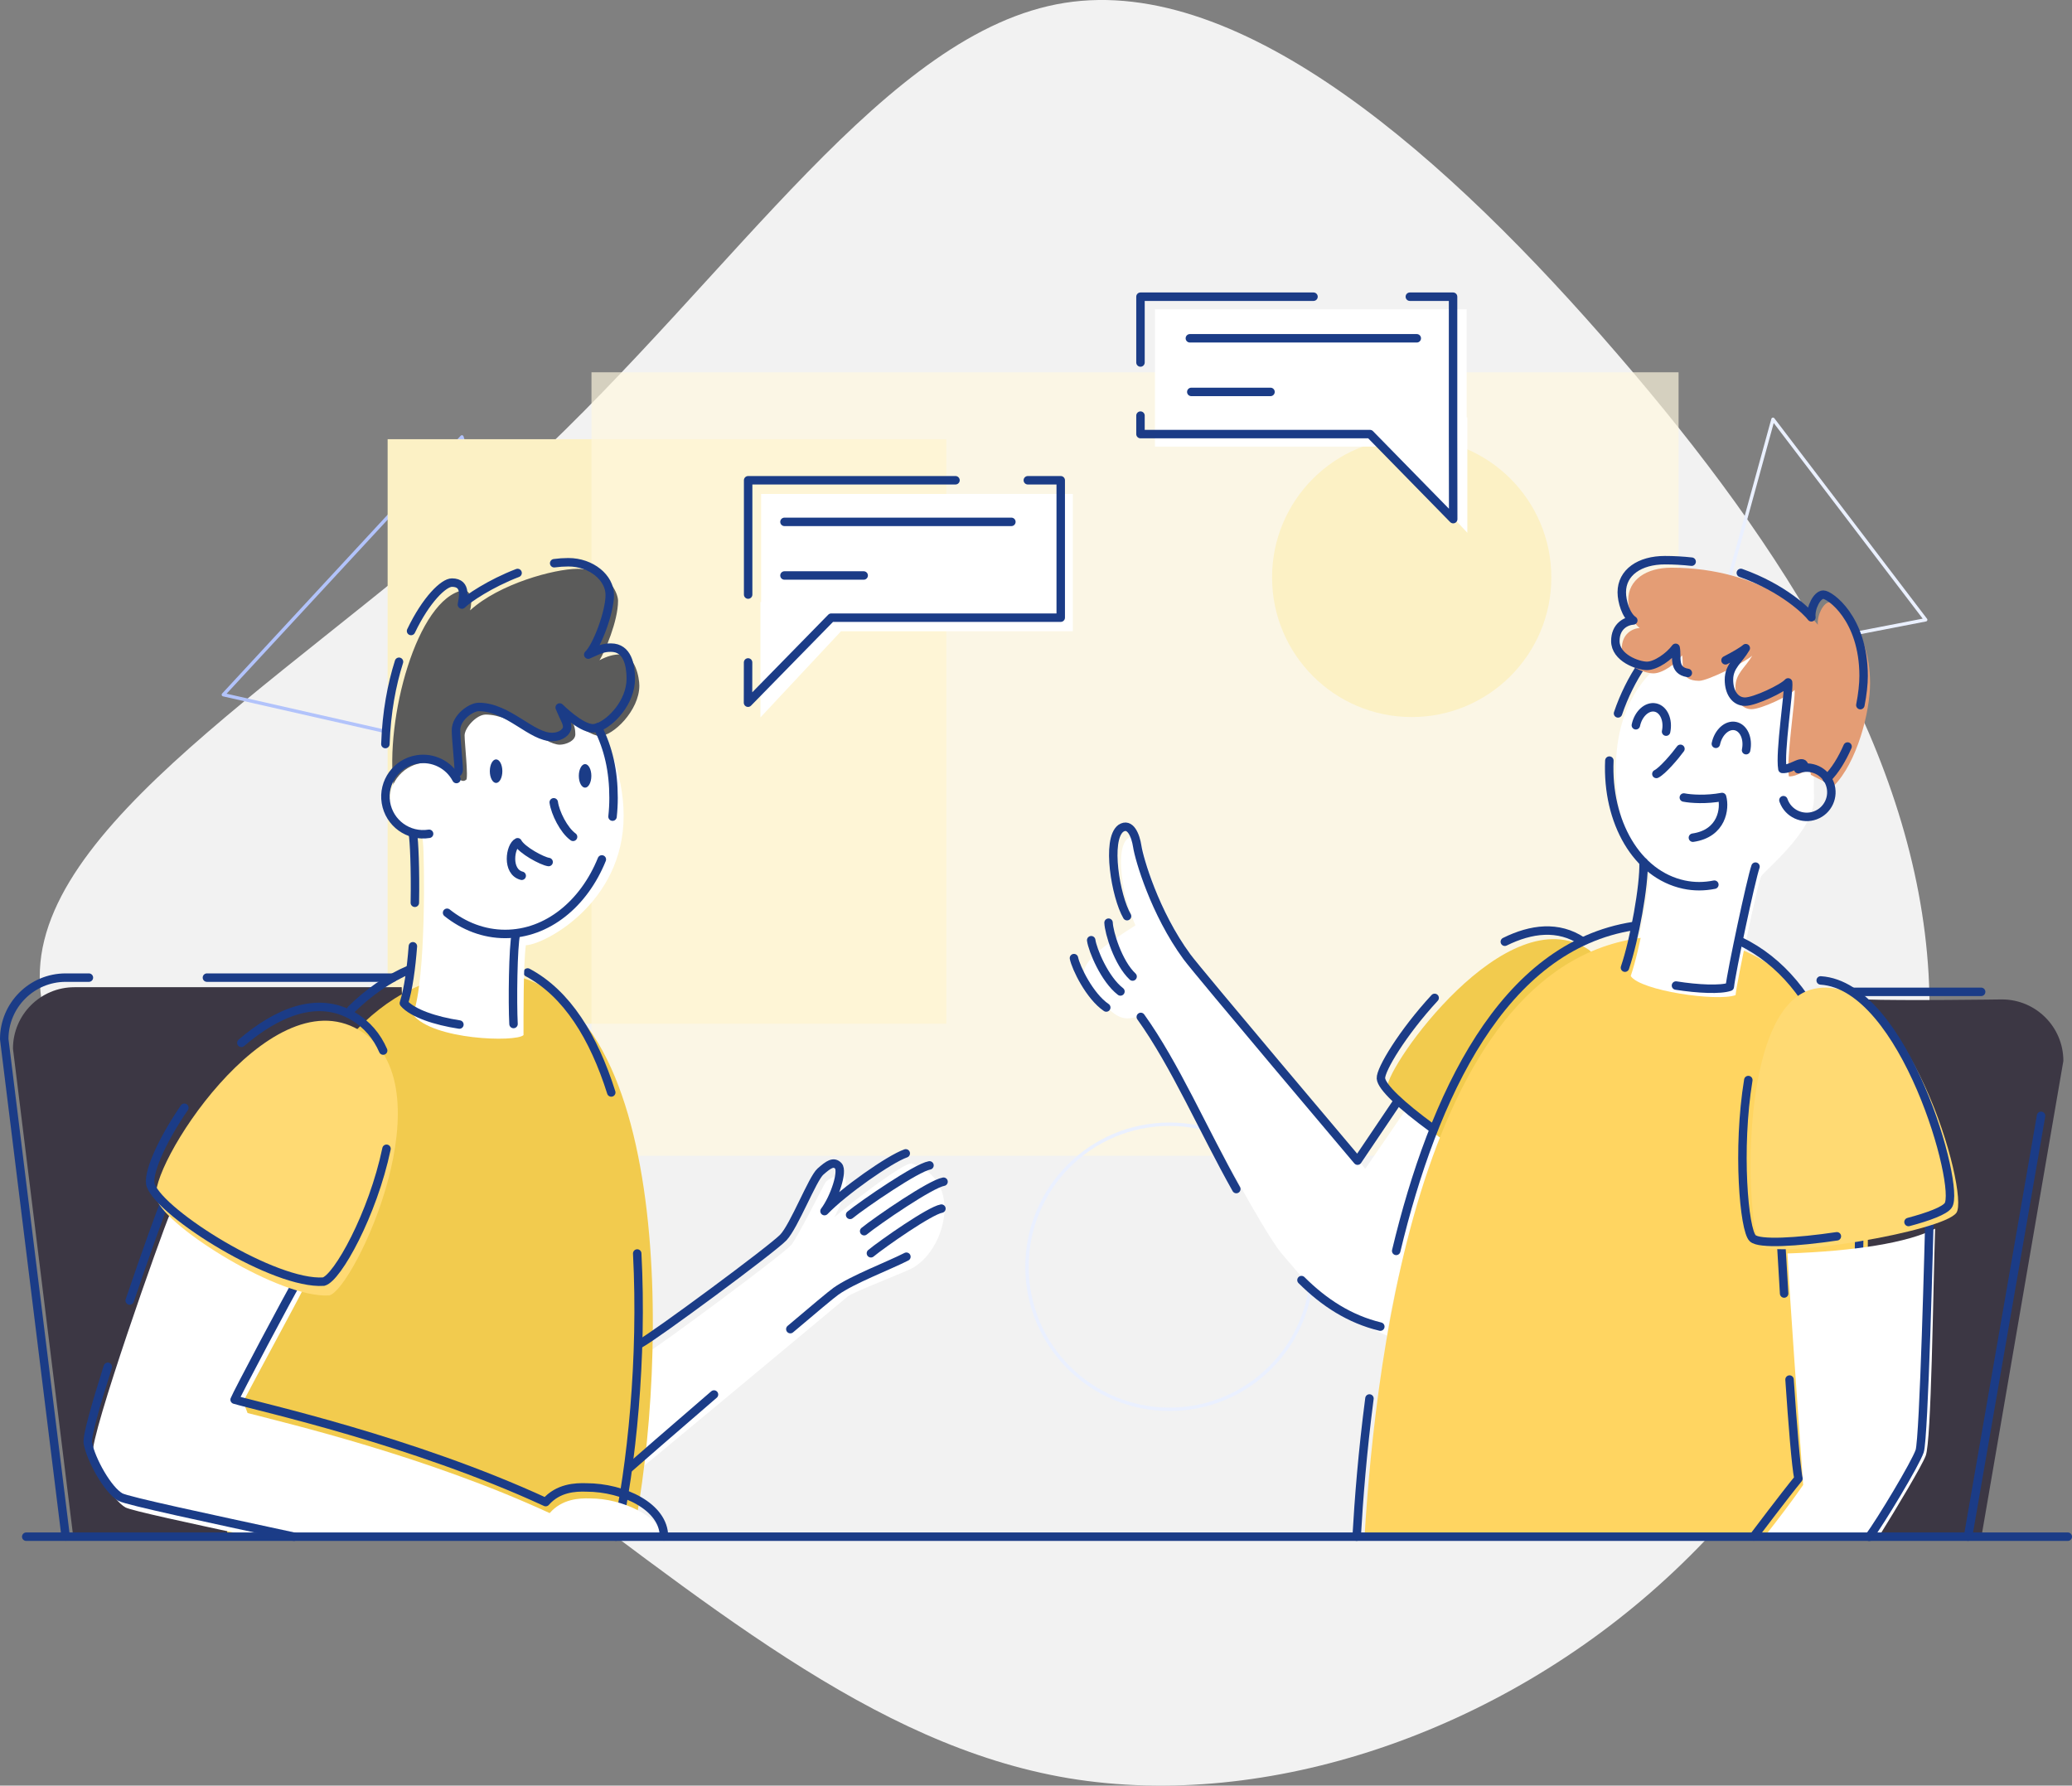 <?xml version="1.0" encoding="utf-8"?>
<!-- Generator: Adobe Illustrator 25.1.0, SVG Export Plug-In . SVG Version: 6.00 Build 0)  -->
<svg version="1.1" id="Layer_1" xmlns="http://www.w3.org/2000/svg" xmlns:xlink="http://www.w3.org/1999/xlink" x="0px" y="0px"
	 viewBox="0 0 6120.9 5275.1" style="enable-background:new 0 0 6120.9 5275.1;" xml:space="preserve">
<rect x="0" y="0" width="6120.9" height="5275.1" fill="#808080" stroke="none"/>
<style type="text/css">
	.st0{fill:#F2F2F2;}
	.st1{fill:none;stroke:#B2C3FB;stroke-width:10;stroke-linecap:round;stroke-linejoin:round;}
	.st2{fill:none;stroke:#EAF0FF;stroke-width:10;stroke-linecap:round;stroke-linejoin:round;}
	.st3{fill:#FCF1C5;}
	.st4{opacity:0.67;fill:#FFF7DE;enable-background:new    ;}
	.st5{fill:#FFFFFF;}
	.st6{fill:#3C3744;}
	.st7{fill:#F2CB4E;}
	.st8{fill:none;stroke:#1B3C87;stroke-width:25;stroke-linecap:round;stroke-linejoin:round;}
	.st9{fill:#FFD561;}
	.st10{fill:#FFDA73;}
	.st11{fill:#5B5B5A;}
	.st12{fill:#1B3C87;}
	.st13{fill:#E49D75;}
</style>
<g id="Layer_2_1_">
	<g id="Layer_1-2">
		<path class="st0" d="M4777.4,1045.4c497.9,576.3,882.6,1186.1,919.8,1831.9c36,645.8-276.6,1328.9-774.5,1785.6
			c-496.6,456.7-1179.7,687-1765,590.5c-584.1-97.8-1072.9-522.3-1693-979C846,3817.8,94.7,3328.9,117.9,2864.5
			c21.9-465.7,818.2-908.2,1438.3-1485.9C2176.2,802.3,2618.8,92.2,3144.9,8.5S4280.9,469.1,4777.4,1045.4z"/>
		<path class="st1" d="M659.8,2052.3l352.4-380.8l352.4-380.8l153.6,495.6l153.6,495.6l-506-114.8L659.8,2052.3z"/>
		<path class="st2" d="M5237.6,1238.6l-197.2,718l648.3-125.6L5237.6,1238.6z"/>
		<path class="st3" d="M1145.1,1297.5h1650.5v1726.8H1145.1V1297.5z"/>
		<path class="st4" d="M1747.3,1099.8h3211.4v2314.4H1747.3V1099.8z"/>
		<path class="st3" d="M3757.8,1705.8c0-227.8,184.7-412.5,412.5-412.5s412.5,184.7,412.5,412.5s-184.7,412.5-412.5,412.5
			S3757.8,1933.6,3757.8,1705.8z"/>
		<path class="st2" d="M3033.8,3742.3c0-232.6,188.6-421.1,421.1-421.1s421.1,188.6,421.1,421.1s-188.5,421.1-421.1,421.1
			S3033.8,3974.9,3033.8,3742.3z"/>
		<path class="st5" d="M4332.7,913.8v319.3h2v340.8l-238.1-254.6h-684.7V913.8H4332.7z"/>
		<path class="st5" d="M2248.4,1459.4v319.2h-2v340.8l238.1-254.6h684.7v-405.5H2248.4z"/>
		<path class="st5" d="M4773.5,2273.1c0,228.3,99.2,269.7,99.2,311.1s-45,268.5-57.8,298.4c33.5,46.9,269.7,71.2,314.8,59.1
			c3.6-44.4,60.3-333.7,73.1-353.1s155.9-134,155.9-228.9c0-212.5-14-495-155.3-495C5031.6,1864.6,4773.5,1948,4773.5,2273.1z"/>
		<path class="st6" d="M5486.2,2952.5c-110.5,2.7-349.1,45.5-349.1,45.5c-1.4,116.6,30.4,1352.5,35.2,1538.4h681.6l241.5-1402.3
			c0-100.3-81.3-181.6-181.6-181.6c0,0,0,0,0,0c0,0-293.4,4.2-407.3,0C5500.4,2952.3,5493.6,2952.3,5486.2,2952.5z"/>
		<path class="st5" d="M1903,4002.4c38.9-21.4,414.5-299.4,435.1-325.4s94.3-174.6,100.5-184.2s45.6-27.8,50.6-23.6
			c30.3,25.7-18.2,113.1-24,126.5c28.2-25.7,206.4-165.1,228.2-158.2c157,49.3,98.2,258.8-0.4,309.9c-27,14-174.8,70.4-189,82.8
			s-636,530.1-649.9,540C1846.2,4334.4,1864.1,4023.8,1903,4002.4z"/>
		<path class="st5" d="M4154.1,3276.1c-26.8,39.6-94.4,138.4-121.2,177c-287.9-378.8-586-598.2-664.2-972
			c-75.8-48.2-71.4,123.8-14.5,252.6c-88.9,56.8-173,113.9-147.1,156c99,161.2,128.8,110.5,165.8,113.8s333.2,610.6,418.6,706.1
			c62.9,70.4,111.8,152.7,306.2,236.4c20.9-177.9,151.9-599.3,178.7-631.2C4252.2,3297.6,4180.9,3236.5,4154.1,3276.1z"/>
		<path class="st7" d="M4249.7,3357.6c-89.1-68-149.4-121.5-151-146.6c-3.8-59.4,352.4-565.9,594.8-405.3
			C4796.3,2880.4,4426,3489.1,4249.7,3357.6z"/>
		<path class="st8" d="M4445.4,2782.1c78.1-38.7,158.2-48.5,228.7-1.7"/>
		<path class="st8" d="M4230.4,3332.3c-90.5-66.2-149.4-121.5-151-146.6c-1.6-25.7,64-135,158.7-237.7"/>
		<path class="st9" d="M4919.2,2765.7c-712.8,6.5-855,1230.6-888,1770.7h1349.4c170.3-529.8,296.2-1660.2-349.4-1762.2
			C4994.2,2768.3,4956.7,2765.5,4919.2,2765.7z"/>
		<path class="st6" d="M219.9,2916.4c-100.3,0-181.6,81.3-181.6,181.6c0,0,0,0,0,0c0,0,130.7,1058,178.3,1443.7h982.2
			c-0.1-62.2-2-1374.5-12.1-1625.3L219.9,2916.4z"/>
		<path class="st7" d="M1435.3,2873c-653.5,0-782.7,1139.8-763.6,1668.7h1197.8C1976.1,4018,1993.8,2873,1435.3,2873z"/>
		<path class="st8" d="M1882.4,3703.1c16.2,309-16.6,630.7-62.9,836.4"/>
		<path class="st8" d="M1558.6,2872.9c116.3,61.9,195.6,191.2,247.1,354.5"/>
		<path class="st8" d="M1037,2982.8c51.7-51,109.2-91.6,173.3-118.8"/>
		<path class="st8" d="M1890.4,3969.8c43.9-23.1,391.4-280,423.7-314.1s86-173.8,109.5-194.5s39.1-32,53.1-16.6s-10.6,92.7-41,133.3
			c57.4-59.5,192.3-154,240-170.6"/>
		<path class="st8" d="M2109.2,4119.7c-122.4,105.5-233.2,201.6-252.7,219.1"/>
		<path class="st8" d="M2677.6,3712.6c-53.5,27.3-159.2,67.1-208,101.9c-13.9,9.9-66.2,53.7-134.9,112"/>
		<path class="st8" d="M2511.3,3589c16.7-13.8,68.3-50.7,119.8-84c47.8-31,95.4-58.8,114.7-62.2"/>
		<path class="st8" d="M2552.8,3637.2c16.7-13.8,68.3-50.7,119.8-84c47.8-30.9,95.4-58.8,114.7-62.2"/>
		<path class="st8" d="M2572.8,3702.4c14.8-12.4,60.6-45.7,106.3-75.8c42.4-27.9,84.7-53,101.9-56.1"/>
		<path class="st5" d="M5202.9,2584.9c-13,37.1-71.5,311.6-75.9,354.9c-55,19.8-281.3-13.1-309.7-56.4
			c27.8-81.6,57.4-243.6,54.9-311.6"/>
		<path class="st8" d="M4800.3,2858.7c27.8-81.6,57.4-243.6,54.9-311.6"/>
		<path class="st8" d="M5185.9,2560.2c-13,37.1-71.5,311.6-75.9,354.9c-26.7,9.6-93.8,6.8-159-3.6"/>
		<path class="st8" d="M4779.8,2107.5c17.5-52.2,43.4-103.2,69.9-141.8"/>
		<path class="st8" d="M5064.4,2613.5c-29.8,6-60.1,6.2-89.9-0.2c-139.4-29.8-228.2-185.2-220.3-366.3"/>
		<path class="st8" d="M5139.4,2779.8c498.7,240,370.5,1285.9,208.3,1759.3"/>
		<path class="st8" d="M4124.5,3695.4c109.3-456.4,314.9-900.2,701.5-959.7"/>
		<path class="st8" d="M4007.7,4539.6c6.1-108.8,17.3-251.1,37.8-408.2"/>
		<path class="st8" d="M5286.5,4075.5c9,133,18.8,255.8,26.3,292.5c-39.8,48.4-132.3,171.2-132.3,171.2"/>
		<path class="st8" d="M5261.5,3669.4c1.1,16.7,4.5,75.1,9,151.9"/>
		<path class="st8" d="M4129.2,3252.5c-13.3,19.5-118.9,176.3-118.9,176.3s-472-558.5-504-602.3
			c-95.7-130.7-141.3-290.4-146.6-325.5c-5-33.1-21-72.3-48.7-53.9c-43.8,33-15.2,201.8,18.4,259.4"/>
		<path class="st8" d="M3274.8,2725.8c1.1,29.1,27.9,118.6,71,159.1"/>
		<path class="st8" d="M3223.5,2777.6c4,28.8,39.5,115.2,86.4,151.4"/>
		<path class="st8" d="M3172.6,2830.5c5.7,28.6,46.3,112.6,95.4,145.9"/>
		<path class="st8" d="M3652.2,3512.7c-97.7-173.6-180.7-366.9-282.2-508.5"/>
		<path class="st8" d="M4077.6,3919.1c-90.4-21.8-166.4-71-232.9-137.4"/>
		<path class="st8" d="M4832.5,2142.6c7.2-34.1,33-57.6,57.7-52.4s38.8,37.1,31.6,71.2"/>
		<path class="st8" d="M5068.8,2197.4c7.2-34.1,33-57.6,57.7-52.4s38.8,37.1,31.6,71.2"/>
		<path class="st8" d="M4964.2,2212.2c-14.6,20.3-53,65.5-71.1,74.2"/>
		<path class="st8" d="M4974.2,2356c21,4.2,66.7,7.2,113-1.5c9.5,33.9,0,107.8-86.2,120.2"/>
		<path class="st8" d="M611.3,2888.1H1161"/>
		<path class="st8" d="M194,4539.2L12.5,3069.8c0-100.3,81.3-181.7,181.7-181.7c0,0,0,0,0,0h68.4"/>
		<path class="st8" d="M5852.5,2930.1h-380.2"/>
		<path class="st8" d="M5813.8,4539.5l215.7-1243.1"/>
		<path class="st8" d="M2209.9,1957l-0.2,118.9l245.9-251.2h677.9v-405.9h-97.2"/>
		<path class="st8" d="M2822.6,1418.8h-612.5v337.7"/>
		<path class="st8" d="M2317.4,1541.7h670.3"/>
		<path class="st8" d="M2317.4,1700.1h234"/>
		<path class="st8" d="M4164.8,876.5h127.7v405.9l0.4,251.2L4047,1282.4h-677.9v-54.6"/>
		<path class="st8" d="M3369.1,1070.9V876.5h511.1"/>
		<path class="st8" d="M4185.3,999.4H3515"/>
		<path class="st8" d="M3753.2,1157.8h-234"/>
		<path class="st5" d="M501.5,3584.1l0.7,1.8c-23.8,53.4-237.2,657.5-227.8,707.5c9.4,50.4,59.4,139.2,96.2,159.8
			c16.8,9.4,185.2,45.5,386,88.6h1211.1c-24.7-63-128.1-115-223.8-115.1c-32.4-1.1-83.2,1.1-120.1,43.3
			c-364.9-168.4-773.6-264.6-892.4-295.6l-13-33.7c39.5-75.6,158.6-294.2,175.2-328.3c-63.3-32.2-387.8-225.6-390.6-227.3l-0.2-0.6
			c0,0.1-0.1,0.3-0.2,0.4L501.5,3584.1z"/>
		<path class="st8" d="M318.5,4037.8c-36,113.4-62.5,206.8-59,225.2c9.4,50.4,59.4,139.2,96.2,159.7c20.3,11.4,258.6,62.1,512.7,117
			"/>
		<path class="st8" d="M486.2,3553.8c-9.4,20.4-55.1,147.1-103,288.2"/>
		<path class="st8" d="M881.8,3779.9c-24.6,40.1-184.6,342.4-188.7,355c75.7,22.1,525.1,120.9,918.9,302.6
			c36.9-42.1,87.6-44.4,120.1-43.3c110.4,0.2,229.3,57.3,229.3,145"/>
		<path class="st10" d="M1059.8,3042.5c272.4,159.2-13.1,765.1-86.8,784.4c-144.8,10-478.4-199.1-510.5-283.7
			S791,2885.3,1059.8,3042.5z"/>
		<path class="st8" d="M1141.8,3393.7c-40.6,193.7-145.2,381.9-185.8,392.5c-144.8,10-478.4-199.1-510.5-283.8
			c-11.8-31,29.2-127.6,99.1-229.9"/>
		<path class="st8" d="M713,3080.8c104.5-89.8,224.3-140.7,329.8-79c42,24.6,70.8,59.8,89.1,101.8"/>
		<path class="st5" d="M1220.1,2997.4c39.7-107.8,33.5-470.2,29.6-506.1c-4.7-43.3-37.3-355.3,40.9-421.2s198.5-139.8,269.5-134.7
			s282.2,217.6,282.2,475s-234,380.3-288.9,382c-7.5,57.1-6.9,210.1-6.9,265.5C1524,3079.5,1277.7,3072.2,1220.1,2997.4z"/>
		<path class="st11" d="M1259.2,2265.7c-36.7-2.2-65.2,30.8-95.8,62.4c-27.4-203.1,68.3-560.2,205.6-584.6
			c23.6,0.9,26.6,32.2,19.7,59.7c86.1-78.6,247.9-122.2,316.6-122.8c89,0,120.5,70.2,120.5,94.3c0,61-40,152.1-54.7,175.7
			c23.5-12.5,42.4-17.1,60.6-17.1c45.8,0,57,71,57,92.2c0,73.8-78.2,149-117,149c-18.2,0-68.5-28.3-83.7-49.5
			c5.4,15.7,11.3,20.1,11.6,44.2c0.2,19.9-28.8,30.8-46,30.8c-45.6,0-136.1-89-218.8-89c-27.5,0-62.3,39.4-62.3,61.7
			s11.6,127.2,4.6,130.9c-21.4,16.8-31.3-33.2-116.1-38.7"/>
		<path class="st8" d="M1777.9,2538.9c-52.8,130.7-160.9,220.2-285.6,220.2c-63.1,0-122-23-171.6-62.6"/>
		<path class="st8" d="M1765.9,2148.8c31.5,62.3,46.6,129.1,46.6,208.3c0,18.5-1,37-3,55.4"/>
		<path class="st8" d="M1517,3025.1c-3.4-63.8-1.5-229.9,7.1-266.1"/>
		<path class="st8" d="M1219.7,2795.5c-5,65.1-13.3,126.1-26.6,168.1c25.3,29.7,93.3,52.4,164,63.1"/>
		<path class="st8" d="M1219.5,2462.8c3.9,18.6,7.8,104.9,6,204.2"/>
		<path class="st12" d="M1447,2278.2c0-19.2,8.3-34.8,18.5-34.8s18.5,15.6,18.5,34.8s-8.3,34.8-18.5,34.8S1447,2297.4,1447,2278.2z"
			/>
		<path class="st12" d="M1709.9,2292.1c0-19.2,8.3-34.8,18.5-34.8s18.5,15.6,18.5,34.8s-8.3,34.8-18.5,34.8
			S1709.9,2311.4,1709.9,2292.1z"/>
		<path class="st8" d="M1635.8,2370.2c4.3,30.7,29.4,82.1,57.1,102"/>
		<path class="st8" d="M1620.7,2546.6c-19-2.6-79.5-35-91.6-58.4c-22.5,10.8-33.7,87.3,12.1,99"/>
		<path class="st8" d="M1766.3,2148.7c-4.7,1.8-9.8,2.8-14.8,2.9c-36.6,0-98.1-61.5-98.1-61.5c13.8,33.9,22.1,43.5,22.1,57.4
			s-17.3,29-42.8,29.7c-62.2,1.8-131-88.7-218.4-88.7c-22.8,0-67.3,31.2-67.3,68.8c0,25.4,8,98.5,8,116c0,7-4,11.7-11.5,14.8"/>
		<path class="st8" d="M1637.1,1663.9c13.9-1.9,27.9-2.9,41.9-2.9c67.7,0,122.3,45.6,122.3,96.7s-38,152-63.6,176.2
			c33.9-15.2,43.5-20.7,67-20.7c49.5,0,58.7,52.5,58.7,91.9c0,69.1-58.2,129.9-97.1,143.6"/>
		<path class="st8" d="M1214.3,1864.1c44.6-93.4,96.6-143,120.7-143c46.6,0,31.5,49.1,29.6,64.9c17-17.4,83.8-62.4,164.4-93.3"/>
		<path class="st8" d="M1138.5,2198.1c3.2-94.2,18.8-175.6,40.2-243.1"/>
		<path class="st5" d="M1280.4,2473.9c-60.7,9.8-117.8-31.5-127.6-92.2c-9.8-60.7,31.5-117.8,92.2-127.6
			c47.2-7.6,93.9,15.7,116.2,58"/>
		<path class="st8" d="M1267.6,2463.2c-60.7,9.8-117.8-31.5-127.6-92.2c-9.8-60.7,31.5-117.8,92.2-127.6
			c47.2-7.6,93.9,15.7,116.2,58"/>
		<path class="st5" d="M5716.5,3629.8c-81.5,41.9-238,66.3-436,73.2c5.5,116.2,32.1,482.8,46.2,683.9
			c-30.8,45-75.8,103.7-111.7,149.5h337.2c52.8-85,125.8-206.9,136.6-236C5705.5,4255.8,5710.2,3823.6,5716.5,3629.8z"/>
		<path class="st8" d="M5700.1,3592.5c-1.5,53.2-16.5,657-29.2,694.5s-116,208.6-149,253"/>
		<path class="st10" d="M5357.9,2921.4c273.7-59.8,461.6,605.4,421.5,661.4s-533.3,137.1-577.4,97S5128.7,2971.5,5357.9,2921.4z"/>
		<path class="st8" d="M5426.3,3652.3c-118.9,17.5-228.8,23.9-248.5,5.9c-25.8-23.5-46.6-263.3-13.1-467.5"/>
		<path class="st8" d="M5378.5,2896.4c249,15.9,414.5,612,376.6,664.8c-11,15.4-56.4,32.7-117.2,48.9"/>
		<path class="st13" d="M5416.1,2322.8c70.3-69.7,108.3-221.1,108.3-303.9c0-170.2-100.1-240.1-118.9-240.1s-38.4,39.4-35.4,66.9
			c-16.9-23.5-165.3-168.6-432.8-168.6c-74.1,0-127.3,35.9-127.3,94.9c0,26.8,12.4,68.7,34,83.1c-21.9,1.6-53,17.3-53,60.9
			c0,49.8,66.8,73.3,93.3,73.3s65.8-27.5,84.8-53.3c5.9,28.5-11.9,74.9,50.1,75.3c26.2,0.2,136.5-55.6,157.1-74.3
			c-20.9,36-49.7,52.5-49.7,93.3c0,38.1,18.6,64.8,47.5,64.8s111.9-39.3,127.3-57c3.3,25.9-25.6,206.3-16.9,255.5
			c28.9,2.2,64.5-34.7,64.9-4.5"/>
		<path class="st8" d="M5097.3,1950.7c27.1-13.9,51.3-28.1,59.9-35.9c-20.9,36-49.7,52.5-49.7,93.3c0,38.1,18.6,64.8,47.5,64.8
			s111.9-39.3,127.3-56.9c3.3,25.8-25.5,206.3-16.9,255.5c28.9,2.2,64.5-34.7,64.9-4.5"/>
		<path class="st8" d="M4997.3,1659.3c-26.3-2.9-52.7-4.4-79.1-4.4c-74.1,0-127.3,35.9-127.3,94.9c0,26.8,12.4,68.7,34,83.1
			c-21.9,1.6-53,17.3-53,60.9c0,49.8,66.8,73.3,93.3,73.3s65.8-27.5,84.8-53.3c5.4,26.1-9.1,67.1,36,74.2"/>
		<path class="st8" d="M5495.7,2083.1c6.3-32.1,9.6-62.2,9.6-86.3c0-170.2-100.1-240.1-118.9-240.1s-38.4,39.4-35.4,66.9
			c-11.4-15.8-82.1-86.4-208.4-131.1"/>
		<path class="st8" d="M5396.9,2300.6c24.3-24.1,44.7-57.9,61-95.2"/>
		<path class="st8" d="M5312.2,2272.2c37.7-13.9,79.6,5.5,93.4,43.2s-5.5,79.6-43.2,93.4s-79.6-5.5-93.4-43.2
			c-0.2-0.6-0.4-1.1-0.6-1.7"/>
		<path class="st8" d="M77.5,4539.7h6030.9"/>
	</g>
</g>
</svg>

